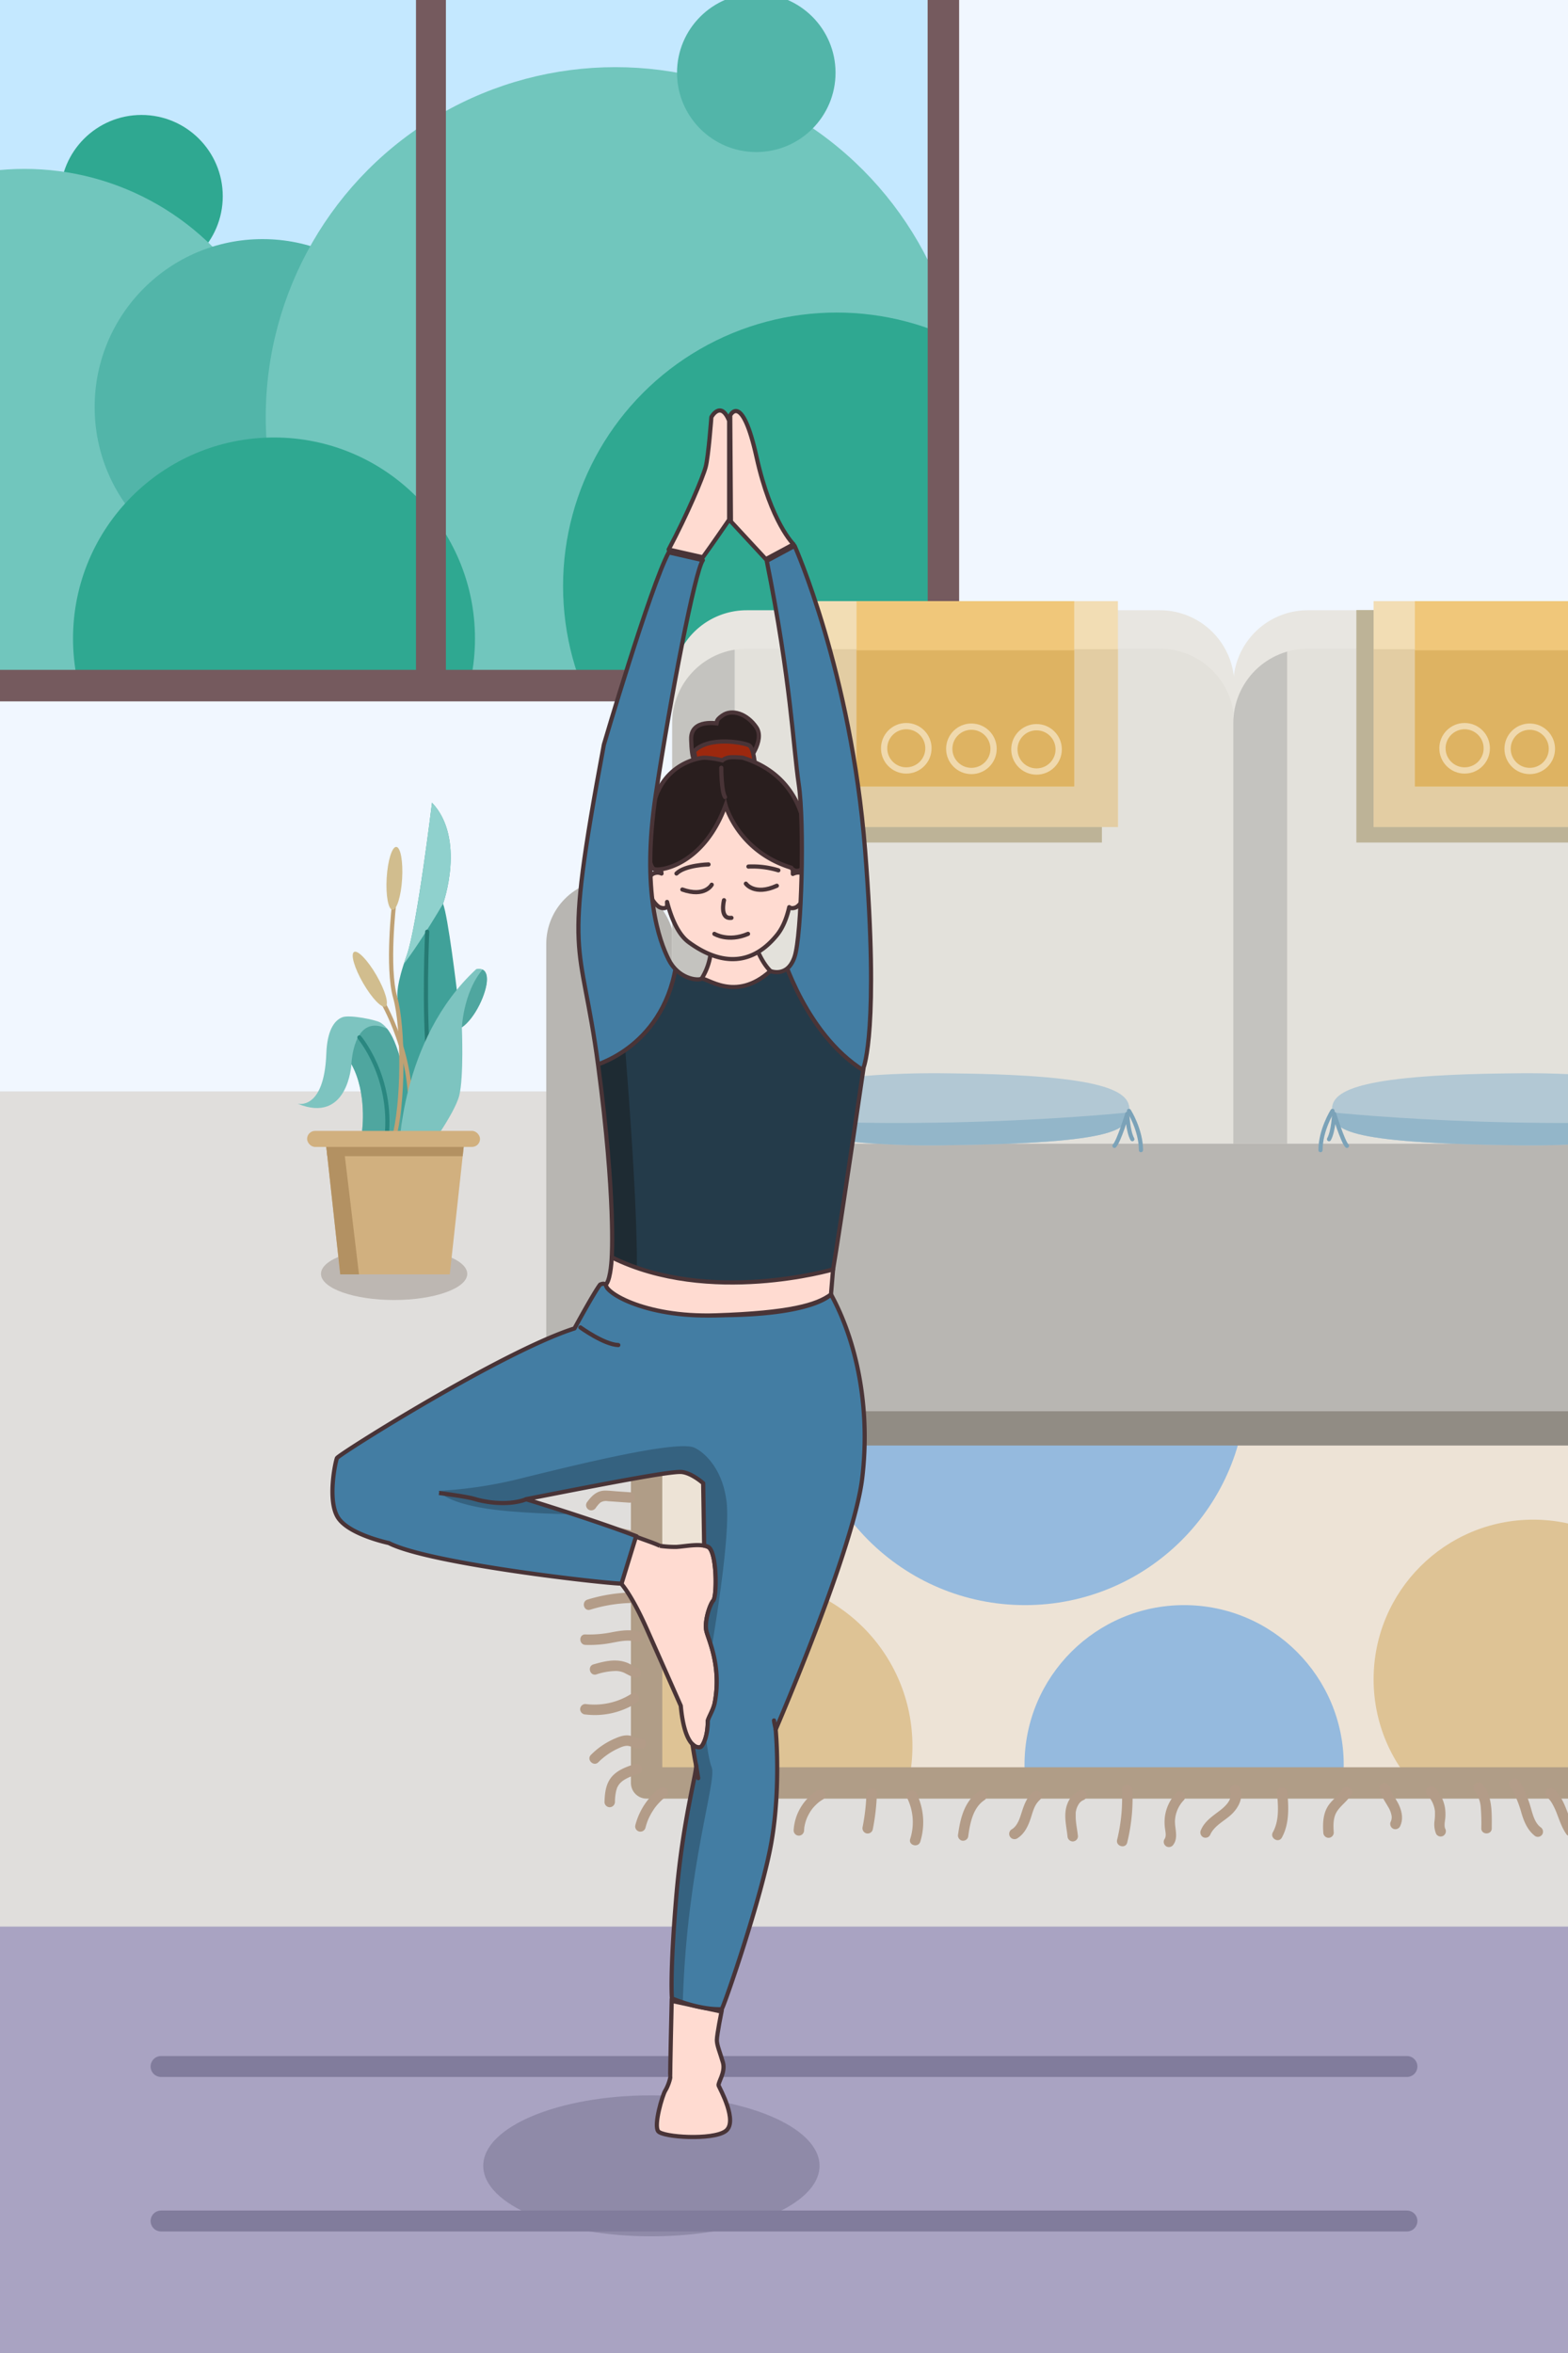 <svg xmlns="http://www.w3.org/2000/svg" xmlns:xlink="http://www.w3.org/1999/xlink" viewBox="0 0 750 1125"><rect x="0" y="0" width="750" height="1125" fill="#333333" stroke="none"/><defs><style>.cls-1,.cls-22,.cls-28,.cls-29,.cls-32,.cls-35,.cls-46,.cls-53,.cls-58,.cls-64,.cls-65{fill:none;}.cls-2{fill:#7dc4c0;}.cls-3{fill:#f0c77a;}.cls-4,.cls-49{fill:#ede3d6;}.cls-4,.cls-53{stroke:#b09d87;}.cls-22,.cls-28,.cls-29,.cls-32,.cls-4,.cls-53,.cls-58,.cls-6,.cls-64,.cls-66{stroke-linecap:round;stroke-linejoin:round;}.cls-14,.cls-35,.cls-4,.cls-53{stroke-width:15px;}.cls-5{fill:#b2c8d4;}.cls-6,.cls-61{fill:#437da3;}.cls-6,.cls-60,.cls-64,.cls-65,.cls-66,.cls-67,.cls-68,.cls-7{stroke:#493437;}.cls-28,.cls-29,.cls-32,.cls-58,.cls-6,.cls-60,.cls-64,.cls-65,.cls-66,.cls-67,.cls-68,.cls-7{stroke-width:2px;}.cls-7,.cls-70{fill:#243b4a;}.cls-14,.cls-35,.cls-46,.cls-60,.cls-65,.cls-67,.cls-68,.cls-7{stroke-miterlimit:10;}.cls-8{fill:#40a199;}.cls-9{fill:#d1b07f;}.cls-10{fill:#e3e1db;}.cls-11{fill:#f2ddb4;}.cls-12{fill:#f1f7ff;}.cls-13{fill:#e0dedc;}.cls-14{fill:#c4e8ff;}.cls-14,.cls-35{stroke:#755a5e;}.cls-15{clip-path:url(#clip-path);}.cls-16{fill:#2fa891;}.cls-17{fill:#71c6bd;}.cls-18{fill:#52b5a9;}.cls-19{fill:#755a5e;}.cls-20{fill:#a9a3c2;}.cls-21{fill:#8f8aa8;}.cls-22{stroke:#817c9c;stroke-width:10px;}.cls-23{fill:#bdb7b2;}.cls-24{clip-path:url(#clip-path-2);}.cls-25{fill:#4fa69f;}.cls-26{clip-path:url(#clip-path-3);}.cls-27{fill:#8fd1cd;}.cls-28{stroke:#267a73;}.cls-29{stroke:#bfa174;}.cls-30{fill:#d1bd8e;}.cls-31{clip-path:url(#clip-path-4);}.cls-32{stroke:#2a8780;}.cls-33{clip-path:url(#clip-path-5);}.cls-34{fill:#b39162;}.cls-36{fill:#b8b6b2;}.cls-37{fill:#e8e6e1;}.cls-38{clip-path:url(#clip-path-6);}.cls-39{fill:#c4c3bf;}.cls-40{clip-path:url(#clip-path-7);}.cls-41{fill:#bdb397;}.cls-42{clip-path:url(#clip-path-8);}.cls-43{fill:#e3cda3;}.cls-44{clip-path:url(#clip-path-9);}.cls-45{fill:#deb362;}.cls-46{stroke:#f0d9ad;stroke-width:3px;}.cls-47{clip-path:url(#clip-path-10);}.cls-48{clip-path:url(#clip-path-11);}.cls-50{clip-path:url(#clip-path-12);}.cls-51{fill:#dec395;}.cls-52{fill:#95bade;}.cls-54{fill:#b39c88;}.cls-55{fill:#918c84;}.cls-56{clip-path:url(#clip-path-13);}.cls-57{fill:#93b6c9;}.cls-58{stroke:#7ba2b8;}.cls-59{clip-path:url(#clip-path-14);}.cls-60,.cls-66{fill:#ffdbd1;}.cls-62{clip-path:url(#clip-path-15);}.cls-63{fill:#356280;}.cls-67{fill:#291e1e;}.cls-68{fill:#9c280e;}.cls-69{clip-path:url(#clip-path-16);}.cls-71{clip-path:url(#clip-path-17);}.cls-72{fill:#1e2b33;}</style><clipPath id="clip-path"><rect class="cls-1" x="-35.91" y="-25.6" width="487.15" height="353.36"/></clipPath><clipPath id="clip-path-2"><path class="cls-2" d="M142.3,527.68s12.76,3.58,13.79-24c.38-10.34,3.44-15.75,7.73-17.34,3.5-1.3,16,1.26,18.05,2.53,3.32,2,10,8.17,13.79,41.36s-12.26,17.62-12.26,17.62l-10.21-7.15s2.55-18.13-5.1-31.91C168.09,508.79,166.55,537.64,142.3,527.68Z"/></clipPath><clipPath id="clip-path-3"><path class="cls-8" d="M206.64,383.77s-7.15,59.23-12.09,73-4.59,18.55-4.42,20.93,1.7,39.66,1.7,39.66l.34,19.58,23.66-22.3,2.72-41s-4.25-35.75-6.64-41.53C211.91,432.11,223,401.13,206.64,383.77Z"/></clipPath><clipPath id="clip-path-4"><path class="cls-2" d="M190.81,551.68s.25-54.38,37-88.34c0,0,5.11-1.53,5.11,4.85s-5.62,18.64-12,23c0,0,1,23.74-1.28,32.68s-16.34,27.83-16.34,27.83Z"/></clipPath><clipPath id="clip-path-5"><polygon class="cls-9" points="215.13 609.3 162.75 609.3 155.75 545.3 222.13 545.3 215.13 609.3"/></clipPath><clipPath id="clip-path-6"><path class="cls-10" d="M357.15,310.15H554.77a35.62,35.62,0,0,1,35.62,35.62V546.83a0,0,0,0,1,0,0H321.53a0,0,0,0,1,0,0V345.77A35.62,35.62,0,0,1,357.15,310.15Z"/></clipPath><clipPath id="clip-path-7"><path class="cls-10" d="M625.53,310.15H823.15a35.62,35.62,0,0,1,35.62,35.62V546.83a0,0,0,0,1,0,0H589.91a0,0,0,0,1,0,0V345.77A35.62,35.62,0,0,1,625.53,310.15Z"/></clipPath><clipPath id="clip-path-8"><rect class="cls-11" x="389.96" y="287.43" width="144.77" height="108" transform="translate(924.68 682.85) rotate(-180)"/></clipPath><clipPath id="clip-path-9"><rect class="cls-3" x="409.7" y="287.43" width="104.11" height="88.6" transform="translate(923.51 663.45) rotate(-180)"/></clipPath><clipPath id="clip-path-10"><rect class="cls-11" x="657.02" y="287.43" width="144.77" height="108" transform="translate(1458.81 682.85) rotate(-180)"/></clipPath><clipPath id="clip-path-11"><rect class="cls-3" x="676.77" y="287.43" width="104.11" height="88.6" transform="translate(1457.64 663.45) rotate(-180)"/></clipPath><clipPath id="clip-path-12"><rect class="cls-4" x="309.28" y="663.26" width="461.11" height="189.19"/></clipPath><clipPath id="clip-path-13"><path class="cls-5" d="M817.87,530.36c0,9.52-40.47,17.82-90.38,17.24-87.32-1-90.38-7.72-90.38-17.24s14.8-16.72,90.38-17.23C777.41,512.79,817.87,520.84,817.87,530.36Z"/></clipPath><clipPath id="clip-path-14"><path class="cls-5" d="M359.45,530.36c0,9.52,40.47,17.82,90.38,17.24,87.32-1,90.38-7.72,90.38-17.24s-14.81-16.72-90.38-17.23C399.91,512.79,359.45,520.84,359.45,530.36Z"/></clipPath><clipPath id="clip-path-15"><path class="cls-6" d="M397.45,618.83s-8,10.13-55,10c-36.26-.42-51.86-13.39-52.69-14.51s-2.72-.13-2.72-.13c-2.8,3.58-12.25,20.94-12.25,20.94-34.47,11-112.85,60.26-113.62,62s-4.85,20.94.77,28.85,24,11.75,24,11.75c19.64,10.07,105.11,19.52,111.35,19.41l6.92-22.5.27.1c0-.14,0-.23,0-.23-20.94-8-52.91-17.72-52.91-17.72,41.62-8.17,69.71-13.53,74.56-13s10.21,5.36,10.21,5.36l.47,29.81a8.34,8.34,0,0,1,1.83.58c4.36,2,4.34,23.61,2.55,25.66s-4.34,10.21-3.32,14.55,7.32,16.89,4,34.34c-.63,3.31-2.72,6.45-3.32,8.59,0,7.92-2.41,11.86-3.23,12.47-.48.36-2.21.66-4.12-1.26.44,2.86,1.26,8,1.74,9.9.68,2.72-6.47,26.55-9.54,63.83s-2,47.83-2,47.83S334,961,345.19,960.62c.94-.85,19.24-53.53,23.83-80.09s2-53.62,2-53.62,37.28-86.29,41.37-120S409.79,641.3,397.45,618.83Z"/></clipPath><clipPath id="clip-path-16"><path class="cls-6" d="M380.09,261S407,321,413.79,406.4s-.68,103.83-.68,103.83-11.58,79-14.64,96.68c0,0-59.24,17.37-105.87-5.78,0,0,2-27.92-6.47-91.58S268.77,463.26,288.85,356c0,0,22.13-75.23,31-91.91l16.34,3.74c-3.74,5.11-15.32,64.68-22.47,111.66s1.7,70.47,6.13,79.32S333.11,469,335.49,468s16,11.58,33-3.74c0,0,8.17,3.4,11.58-6.81s4.76-63.66,2-82.38-3.75-49.37-15.32-106.9Z"/></clipPath><clipPath id="clip-path-17"><path class="cls-7" d="M373.62,454.74s11.91,42.22,42.55,58.9S438,586.49,438,586.49l2.38,62s-196.77-16-198.47-16,40.85-122.56,40.85-122.56,33.71-7.83,40.51-47.66S373.62,454.74,373.62,454.74Z"/></clipPath></defs><title>我想要的2021</title><g id="图层_25" data-name="图层 25"><rect class="cls-12" x="-15.49" y="-21.51" width="872.17" height="545.36"/><rect class="cls-13" x="-15.49" y="521.81" width="872.17" height="545.36"/><rect class="cls-14" x="-35.91" y="-25.6" width="487.15" height="353.36"/><g class="cls-15"><circle class="cls-16" cx="67.68" cy="93.83" r="38.87"/><circle class="cls-17" cx="11.7" cy="208.15" r="127.4"/><circle class="cls-18" cx="125.57" cy="194.62" r="80.3"/><circle class="cls-17" cx="294.34" cy="199.34" r="167.23"/><circle class="cls-16" cx="400.17" cy="280.28" r="130.85"/><circle class="cls-18" cx="361.74" cy="34.79" r="37.91"/><circle class="cls-16" cx="131.06" cy="305.3" r="96.13"/></g><rect class="cls-19" x="198.98" y="-8.23" width="14.3" height="340.09"/><rect class="cls-20" x="-41.02" y="921.13" width="848.68" height="218.55"/><ellipse class="cls-21" cx="311.57" cy="1035.51" rx="80.43" ry="33.7"/><line class="cls-22" x1="77.04" y1="988.02" x2="672.96" y2="988.02"/><line class="cls-22" x1="77.04" y1="1061.89" x2="672.96" y2="1061.89"/><ellipse class="cls-23" cx="188.51" cy="609.04" rx="34.98" ry="12.51"/><path class="cls-2" d="M142.3,527.68s12.76,3.58,13.79-24c.38-10.34,3.44-15.75,7.73-17.34,3.5-1.3,16,1.26,18.05,2.53,3.32,2,10,8.17,13.79,41.36s-12.26,17.62-12.26,17.62l-10.21-7.15s2.55-18.13-5.1-31.91C168.09,508.79,166.55,537.64,142.3,527.68Z"/><g class="cls-24"><path class="cls-25" d="M168.09,508.79s.76-23.62,16.08-17.36,16.21,8,16.21,8l9.71,51.7L179.19,565,158.13,545,169,522.19l-.89-13.4h0"/></g><path class="cls-8" d="M206.64,383.77s-7.15,59.23-12.09,73-4.59,18.55-4.42,20.93,1.7,39.66,1.7,39.66l.34,19.58,23.66-22.3,2.72-41s-4.25-35.75-6.64-41.53C211.91,432.11,223,401.13,206.64,383.77Z"/><g class="cls-26"><path class="cls-27" d="M211.91,432.11s-17.36,29.78-24.68,35.23,7.32-97.87,7.32-97.87l35.92,27.23-18.56,35.41"/></g><path class="cls-28" d="M204.34,445.47s-1.79,37,.77,63.06"/><path class="cls-29" d="M182.32,477.89s17.2,27.83,13.38,60"/><ellipse class="cls-30" cx="176.89" cy="468.19" rx="3.7" ry="15.06" transform="translate(-210.4 151.17) rotate(-30)"/><path class="cls-2" d="M190.81,551.68s.25-54.38,37-88.34c0,0,5.11-1.53,5.11,4.85s-5.62,18.64-12,23c0,0,1,23.74-1.28,32.68s-16.34,27.83-16.34,27.83Z"/><g class="cls-31"><path class="cls-25" d="M220.94,491.17s.76-19.66,12.51-30.38,12,27.57,12,27.57l-14,8.17-10.46-5.36"/></g><path class="cls-29" d="M188.51,431.94s-3.57,30.63.51,44.93,4.09,51.32-.76,67.66"/><ellipse class="cls-30" cx="188.64" cy="419.94" rx="15.06" ry="3.7" transform="translate(-241.88 582.98) rotate(-86.55)"/><path class="cls-32" d="M171.91,496s16.09,18.89,13,47.75"/><polygon class="cls-9" points="215.13 609.3 162.75 609.3 155.75 545.3 222.13 545.3 215.13 609.3"/><g class="cls-33"><rect class="cls-34" x="150.64" y="535.43" width="87.15" height="17.36"/><polygon class="cls-34" points="162.21 529.98 174.81 635.17 138.04 609.98 117.96 544.96 162.21 529.98"/></g><rect class="cls-9" x="146.89" y="540.7" width="82.72" height="7.66" rx="3.83"/><rect class="cls-35" x="-35.91" y="-25.6" width="487.15" height="353.36"/></g><g id="图层_27" data-name="图层 27"><rect class="cls-36" x="261.28" y="420.7" width="61.28" height="255.32" rx="30.64"/><path class="cls-37" d="M357.15,291.77H554.77a35.62,35.62,0,0,1,35.62,35.62v195.7a0,0,0,0,1,0,0H321.53a0,0,0,0,1,0,0V327.38A35.62,35.62,0,0,1,357.15,291.77Z"/><path class="cls-10" d="M357.15,310.15H554.77a35.62,35.62,0,0,1,35.62,35.62V546.83a0,0,0,0,1,0,0H321.53a0,0,0,0,1,0,0V345.77A35.62,35.62,0,0,1,357.15,310.15Z"/><g class="cls-38"><rect class="cls-39" x="294.72" y="286.64" width="56.68" height="300.16"/></g><path class="cls-37" d="M625.53,291.77H823.15a35.62,35.62,0,0,1,35.62,35.62v195.7a0,0,0,0,1,0,0H589.91a0,0,0,0,1,0,0V327.38A35.62,35.62,0,0,1,625.53,291.77Z"/><path class="cls-10" d="M625.53,310.15H823.15a35.62,35.62,0,0,1,35.62,35.62V546.83a0,0,0,0,1,0,0H589.91a0,0,0,0,1,0,0V345.77A35.62,35.62,0,0,1,625.53,310.15Z"/><g class="cls-40"><rect class="cls-39" x="565.87" y="299.96" width="49.79" height="271.16"/></g><rect class="cls-41" x="381.7" y="291.68" width="145.36" height="111.15"/><rect class="cls-41" x="648.77" y="291.68" width="145.36" height="111.15"/><rect class="cls-11" x="389.96" y="287.43" width="144.77" height="108" transform="translate(924.68 682.85) rotate(-180)"/><g class="cls-42"><rect class="cls-43" x="382.81" y="310.4" width="161.36" height="96"/></g><rect class="cls-3" x="409.7" y="287.43" width="104.11" height="88.6" transform="translate(923.51 663.45) rotate(-180)"/><g class="cls-44"><rect class="cls-45" x="385.36" y="310.91" width="130.21" height="77.62"/></g><circle class="cls-46" cx="495.79" cy="358.28" r="10.6"/><circle class="cls-46" cx="464.64" cy="358.02" r="10.6"/><circle class="cls-46" cx="433.49" cy="357.77" r="10.6"/><rect class="cls-11" x="657.02" y="287.43" width="144.77" height="108" transform="translate(1458.81 682.85) rotate(-180)"/><g class="cls-47"><rect class="cls-43" x="649.87" y="310.4" width="161.36" height="96"/></g><rect class="cls-3" x="676.77" y="287.43" width="104.11" height="88.6" transform="translate(1457.64 663.45) rotate(-180)"/><g class="cls-48"><rect class="cls-45" x="652.43" y="310.91" width="160.85" height="77.62"/></g><circle class="cls-46" cx="731.7" cy="358.02" r="10.6"/><circle class="cls-46" cx="700.55" cy="357.77" r="10.6"/><rect class="cls-49" x="309.28" y="663.26" width="461.11" height="189.19"/><g class="cls-50"><circle class="cls-51" cx="356.26" cy="834.83" r="80.17"/><circle class="cls-52" cx="490.3" cy="661.47" r="105.96"/><circle class="cls-51" cx="733.36" cy="802.91" r="76.34"/><circle class="cls-52" cx="566.38" cy="843.77" r="76.34"/></g><rect class="cls-53" x="309.28" y="663.26" width="461.11" height="189.19"/><path class="cls-54" d="M659.9,855.72c.78,3.06,2.61,5.6,4.15,8.3a11.79,11.79,0,0,1,1.47,3.62,5.06,5.06,0,0,1-.23,3.17,2.56,2.56,0,0,0,.89,3.42,2.52,2.52,0,0,0,3.42-.9c1.76-3.45,1-7.21-.57-10.58-.69-1.43-1.57-2.76-2.39-4.12a15.31,15.31,0,0,1-1.92-4.24,2.5,2.5,0,0,0-4.82,1.33Z"/><path class="cls-54" d="M642.05,855.5c-1.83,3.14-5.27,5.22-7.14,8.49-2.11,3.69-2.24,8.07-1.95,12.2a2.55,2.55,0,0,0,2.5,2.5,2.53,2.53,0,0,0,2.5-2.5c-.24-3.48-.37-7.19,1.59-10.2,1.85-2.85,5-4.9,6.82-8,1.62-2.79-2.7-5.31-4.32-2.53Z"/><path class="cls-54" d="M610.82,857.1c.53,6.28,1.19,13.2-2,18.95-1.54,2.82,2.78,5.35,4.32,2.52,3.61-6.6,3.25-14.21,2.64-21.47a2.57,2.57,0,0,0-2.5-2.5,2.51,2.51,0,0,0-2.5,2.5Z"/><path class="cls-54" d="M588.48,856.46c1.2,3.71-2.1,6.95-4.91,9.12-3.45,2.65-7.34,5.14-9.11,9.31a2.59,2.59,0,0,0,.9,3.42,2.51,2.51,0,0,0,3.42-.9c1.79-4.22,6.13-6.38,9.47-9.22,3.71-3.15,6.66-8.07,5-13.06-1-3-5.82-1.74-4.82,1.33Z"/><path class="cls-54" d="M562.64,857.22a20.43,20.43,0,0,0-5.43,11.19,22.17,22.17,0,0,0,.1,6.3c.23,1.62.6,3.31-.34,4.65a2.52,2.52,0,0,0,.9,3.42,2.55,2.55,0,0,0,3.42-.9c2.45-3.47.52-7.74.73-11.59a15.25,15.25,0,0,1,4.16-9.54c2.21-2.33-1.32-5.87-3.54-3.53Z"/><path class="cls-54" d="M536.64,855.76a84.11,84.11,0,0,1-2.3,23.87c-.76,3.12,4.06,4.46,4.82,1.33a88.7,88.7,0,0,0,2.48-25.2c-.15-3.2-5.15-3.22-5,0Z"/><path class="cls-54" d="M516.05,856.22c-3.4,1.5-5.53,5.09-6.2,8.63-.84,4.4.29,8.71.75,13.07a2.57,2.57,0,0,0,2.5,2.5,2.51,2.51,0,0,0,2.5-2.5c-.21-2-.56-3.94-.82-5.92a29.29,29.29,0,0,1-.25-3c0-.49,0-1,0-1.48,0-.22,0-.44,0-.65s0-.37,0-.17a9.44,9.44,0,0,1,1.3-3.88,5.21,5.21,0,0,1,1.15-1.4,2.61,2.61,0,0,1,.57-.42,8.89,8.89,0,0,1,1-.5,2.51,2.51,0,0,0,.9-3.42,2.57,2.57,0,0,0-3.42-.9Z"/><path class="cls-54" d="M494,856.88c-3,2.55-4.29,6.41-5.44,10-.26.82-.53,1.65-.83,2.46a14.21,14.21,0,0,1-.9,2c-.18.35-.38.7-.6,1a5.5,5.5,0,0,1-.55.77c-.29.33-.59.63-.91.93a4.54,4.54,0,0,1-.77.54A2.5,2.5,0,1,0,486.5,879c3.44-2.11,5.2-5.75,6.44-9.45.58-1.74,1.06-3.53,1.79-5.21a10.58,10.58,0,0,1,2.79-3.92,2.54,2.54,0,0,0,0-3.54,2.56,2.56,0,0,0-3.54,0Z"/><path class="cls-54" d="M468.36,856.32c-6.92,4.63-9,12.79-10.07,20.57A2.58,2.58,0,0,0,460,880a2.51,2.51,0,0,0,3.07-1.74c.9-6.39,2.19-13.85,7.77-17.58a2.58,2.58,0,0,0,.9-3.43,2.52,2.52,0,0,0-3.42-.89Z"/><path class="cls-54" d="M434,859.82a26.29,26.29,0,0,1,1.37,19.38c-1,3.08,3.86,4.4,4.82,1.33a31.43,31.43,0,0,0-1.87-23.24,2.5,2.5,0,1,0-4.32,2.53Z"/><path class="cls-54" d="M414.43,857.47a96.2,96.2,0,0,1-1.82,16,2.55,2.55,0,0,0,1.75,3.07,2.52,2.52,0,0,0,3.07-1.74,104,104,0,0,0,2-17.32,2.52,2.52,0,0,0-2.5-2.5,2.55,2.55,0,0,0-2.5,2.5Z"/><path class="cls-54" d="M391.09,856a24,24,0,0,0-11.48,19.15,2.52,2.52,0,0,0,2.5,2.5,2.55,2.55,0,0,0,2.5-2.5c0-.43.05-.85.1-1.27,0-.15.06-.37,0-.09,0-.21.07-.42.11-.63a20.67,20.67,0,0,1,.58-2.35,17.64,17.64,0,0,1,.75-2c.34-.73.72-1.45,1.13-2.14a16.41,16.41,0,0,1,2.73-3.51,19.64,19.64,0,0,1,1.8-1.62c-.25.2.11-.09.2-.15l.52-.37c.35-.24.71-.47,1.08-.68a2.5,2.5,0,1,0-2.53-4.32Z"/><path class="cls-54" d="M365,854.08a33.71,33.71,0,0,1-1.75,12.36c-1.28,3.87-2.76,7.66-2.76,11.79,0,3.22,5,3.23,5,0,0-3.93,1.68-7.58,2.84-11.27A37,37,0,0,0,370,854.08c-.15-3.21-5.15-3.23-5,0Z"/><path class="cls-54" d="M335.31,856.26a21.84,21.84,0,0,0-7,15.17,2.51,2.51,0,0,0,2.5,2.5,2.55,2.55,0,0,0,2.5-2.5c0-.29,0-.57,0-.86s0-.35.05-.53c0-.38-.07.41,0,0,.1-.6.21-1.19.36-1.79s.32-1.16.52-1.74l.3-.8c.14-.35-.16.35,0,0,.08-.16.15-.33.23-.49a18.19,18.19,0,0,1,1.8-3c.06-.09.36-.48.06-.1l.26-.33c.19-.22.37-.44.56-.65.43-.47.89-.93,1.37-1.36a2.51,2.51,0,0,0,0-3.53,2.55,2.55,0,0,0-3.54,0Z"/><path class="cls-54" d="M315.74,854.84a32.58,32.58,0,0,0-11.81,17.66,2.5,2.5,0,1,0,4.82,1.32c.19-.74.41-1.48.66-2.21.13-.4.28-.8.44-1.2.06-.16.12-.32.19-.47-.13.3,0-.13.1-.23a28.91,28.91,0,0,1,2.27-4.16,21.45,21.45,0,0,1,2.59-3.33c.55-.6,1.12-1.18,1.71-1.73.29-.26.57-.51.87-.76l.39-.33s.6-.48.3-.25a2.58,2.58,0,0,0,.89-3.42,2.51,2.51,0,0,0-3.42-.89Z"/><path class="cls-54" d="M682.69,858.22a13.19,13.19,0,0,1,3.66,7.73,28.6,28.6,0,0,1-.24,5.06,11.81,11.81,0,0,0,.83,5.82,2.52,2.52,0,0,0,3.42.89,2.56,2.56,0,0,0,.9-3.42c-.57-1.34-.16-3.21,0-4.65a20.14,20.14,0,0,0-.15-5.59,17.94,17.94,0,0,0-4.88-9.38c-2.25-2.31-5.78,1.23-3.53,3.54Z"/><path class="cls-54" d="M705.46,856.52a14.16,14.16,0,0,1,2.8,7.49,95.42,95.42,0,0,1,.27,10.15c0,3.21,5,3.22,5,0,0-7.24.5-15.32-4.54-21.17a2.5,2.5,0,0,0-3.53,0,2.53,2.53,0,0,0,0,3.53Z"/><path class="cls-54" d="M722.35,854a52.32,52.32,0,0,1,5.4,12.89c1.28,4.26,2.94,8.22,6.56,11a2.51,2.51,0,0,0,3.42-.89,2.56,2.56,0,0,0-.9-3.42c-2.78-2.14-3.71-6.14-4.64-9.32a51.18,51.18,0,0,0-5.53-12.77c-1.69-2.73-6-.22-4.31,2.52Z"/><path class="cls-54" d="M739.89,859.16a12.12,12.12,0,0,1,2.78,3.58,30.68,30.68,0,0,1,2,4.34c1.27,3.31,2.42,6.72,4.41,9.68a2.57,2.57,0,0,0,3.42.9,2.52,2.52,0,0,0,.9-3.42c-2-3-2.87-5.86-4.2-9.24s-2.95-6.83-5.72-9.38a2.5,2.5,0,0,0-3.54,3.54Z"/><path class="cls-54" d="M287.88,696.85a36.07,36.07,0,0,1,4.16-.13l1,.08c-.25,0-.18,0,0,0l.46.08a8.64,8.64,0,0,1,1,.26l.43.14c.37.09-.46-.24.14.06a6.35,6.35,0,0,1,.81.44c.05,0,.55.38.31.2s.15.13.18.16c.49.42.93.89,1.37,1.35a13.86,13.86,0,0,0,3.39,2.86,2.5,2.5,0,0,0,2.52-4.32l-.48-.28-.2-.13c.25.18-.22-.18-.26-.22a3.26,3.26,0,0,1-.33-.31c-.52-.49-1-1-1.5-1.55a11.65,11.65,0,0,0-3.7-2.71c-3-1.27-6.2-1.23-9.38-1a2.55,2.55,0,0,0-2.5,2.5,2.53,2.53,0,0,0,2.5,2.5Z"/><path class="cls-54" d="M301.1,713.46l-5.84-.41c-1.93-.13-3.88-.37-5.81-.37-4.07,0-6.57,2.63-8.78,5.7a2.52,2.52,0,0,0,.89,3.42,2.55,2.55,0,0,0,3.42-.89,16.83,16.83,0,0,1,1.08-1.39,9.07,9.07,0,0,1,.67-.72c.13-.13.27-.25.41-.37s.28-.24.14-.11a5.16,5.16,0,0,1,3.55-.58c3.43.23,6.85.48,10.27.72a2.5,2.5,0,0,0,0-5Z"/><path class="cls-54" d="M277.29,745.36a19.84,19.84,0,0,1,7,0,15.78,15.78,0,0,1,5.49,3.21c3.65,2.79,7.62,5.14,12.34,5.3,3.22.1,3.21-4.9,0-5-4.39-.15-7.77-3.16-11.14-5.62a15.12,15.12,0,0,0-6.24-2.89,25.83,25.83,0,0,0-7.45,0,2.57,2.57,0,0,0-2.5,2.5,2.52,2.52,0,0,0,2.5,2.5Z"/><path class="cls-54" d="M302.81,761.38A77,77,0,0,0,281,764.79c-3.06,1-1.76,5.78,1.33,4.82a71.74,71.74,0,0,1,20.46-3.23c3.21,0,3.22-5,0-5Z"/><path class="cls-54" d="M284.1,732.88l16.7,3.68a2.5,2.5,0,0,0,1.33-4.83l-16.7-3.67a2.5,2.5,0,0,0-1.33,4.82Z"/><path class="cls-54" d="M305.53,780.12c-4.24-1.22-8.57-.53-12.81.26A54.87,54.87,0,0,1,280,781.45c-3.22-.14-3.21,4.86,0,5a55.58,55.58,0,0,0,12.68-1c3.8-.7,7.71-1.61,11.52-.52,3.1.89,4.42-3.93,1.33-4.82Z"/><path class="cls-54" d="M285.22,800.57a30.86,30.86,0,0,1,9.51-1.65,10.17,10.17,0,0,1,3.94.91,51.92,51.92,0,0,0,4.81,2.32,2.51,2.51,0,0,0,3.07-1.74,2.56,2.56,0,0,0-1.74-3.08c-1.69-.59-3.17-1.68-4.83-2.35a15.5,15.5,0,0,0-5.25-1.06c-3.68-.14-7.34.84-10.84,1.83-3.09.88-1.78,5.7,1.33,4.82Z"/><path class="cls-54" d="M302.07,809.79A32.89,32.89,0,0,1,280,814.71a2.51,2.51,0,0,0-2.5,2.5,2.56,2.56,0,0,0,2.5,2.5,37.16,37.16,0,0,0,24.58-5.61c2.7-1.73.19-6.06-2.52-4.31Z"/><path class="cls-54" d="M286.19,842.55a32.61,32.61,0,0,1,9.45-6.57c1.47-.67,3.18-1.45,4.83-1.25a17.82,17.82,0,0,1,2.87.84,12.17,12.17,0,0,0,3.21.57c3.22.1,3.22-4.9,0-5-2.1-.07-4-1.27-6.15-1.42-2.43-.16-4.77.83-6.94,1.79a36.28,36.28,0,0,0-10.8,7.51c-2.28,2.27,1.25,5.81,3.53,3.53Z"/><path class="cls-54" d="M303.77,843.39c-3.79,1.22-7.79,2.61-10.63,5.53-3.33,3.43-3.85,8.09-4,12.64a2.52,2.52,0,0,0,2.5,2.5,2.56,2.56,0,0,0,2.5-2.5,24.54,24.54,0,0,1,.58-5.31c.12-.47.26-.92.42-1.38l.1-.24c-.06.15-.06.15,0,0s.19-.39.3-.58a7.06,7.06,0,0,1,.4-.65s.38-.54.21-.32.21-.23.24-.28.31-.33.48-.49a10.24,10.24,0,0,1,.85-.76c-.38.3.2-.15.23-.17l.48-.32a19.77,19.77,0,0,1,2.17-1.18l.65-.29.17-.07,1.23-.47c.82-.29,1.65-.56,2.48-.83a2.5,2.5,0,1,0-1.33-4.82Z"/><rect class="cls-55" x="293.96" y="563.21" width="471.06" height="127.91"/><rect class="cls-36" x="293.96" y="546.83" width="471.06" height="127.91"/><path class="cls-5" d="M817.87,530.36c0,9.52-40.47,17.82-90.38,17.24-87.32-1-90.38-7.72-90.38-17.24s14.8-16.72,90.38-17.23C777.41,512.79,817.87,520.84,817.87,530.36Z"/><g class="cls-56"><path class="cls-57" d="M634,531.51s90.9,10.21,194.05,2.55-103.66,49-103.66,49L601.87,553.47l18.39-29.62Z"/></g><path class="cls-58" d="M644.26,547.85c-2-2-6.13-15.32-6.13-15.32s-.26,8.17-2.43,12.13"/><path class="cls-58" d="M637.36,531.13s-5.74,9.06-5.74,18.76"/><path class="cls-5" d="M359.45,530.36c0,9.52,40.47,17.82,90.38,17.24,87.32-1,90.38-7.72,90.38-17.24s-14.81-16.72-90.38-17.23C399.91,512.79,359.45,520.84,359.45,530.36Z"/><g class="cls-59"><path class="cls-57" d="M543.28,531.51s-90.9,10.21-194,2.55,103.66,49,103.66,49l122.56-29.62-18.39-29.62Z"/></g><path class="cls-58" d="M533.06,547.85c2.05-2,6.13-15.32,6.13-15.32s.26,8.17,2.43,12.13"/><path class="cls-58" d="M540,531.13s5.74,9.06,5.74,18.76"/></g><g id="图层_28" data-name="图层 28"><path class="cls-60" d="M321.28,956.66s-.85,35.74-.68,36.25-1,4.43-2.39,6.64-5.61,16.51-3.4,19.41,25.87,4.42,32.17,0-2.72-20.43-3.24-21.79,3.41-6.3,2.05-11.06-2.9-8.17-2.9-10.73,2.22-13.61,2.22-13.61Z"/><path class="cls-60" d="M304.23,734.72c4.44,1.7,8.39,2.93,11.43,4.37a50.63,50.63,0,0,0,7.91.51c4.34-.26,11.24-1.79,15.07,0,4.36,2,4.34,23.61,2.55,25.66s-4.34,10.21-3.32,14.55,7.32,16.89,4,34.34c-.63,3.31-2.72,6.45-3.32,8.59,0,7.92-2.41,11.86-3.23,12.47-1,.77-7.79,1.28-9.7-19.66,0,0-9.19-20.81-16.34-36.89s-12-21.32-12-21.32"/><path class="cls-61" d="M397.45,618.83s-8,10.13-55,10c-36.26-.42-51.86-13.39-52.69-14.51s-2.72-.13-2.72-.13c-2.8,3.58-12.25,20.94-12.25,20.94-34.47,11-112.85,60.26-113.62,62s-4.85,20.94.77,28.85,24,11.75,24,11.75c19.64,10.07,105.11,19.52,111.35,19.41l6.92-22.5.27.1c0-.14,0-.23,0-.23-20.94-8-52.91-17.72-52.91-17.72,41.62-8.17,69.71-13.53,74.56-13s10.21,5.36,10.21,5.36l.47,29.81a8.34,8.34,0,0,1,1.83.58c4.36,2,4.34,23.61,2.55,25.66s-4.34,10.21-3.32,14.55,7.32,16.89,4,34.34c-.63,3.31-2.72,6.45-3.32,8.59,0,7.92-2.41,11.86-3.23,12.47-.48.36-2.21.66-4.12-1.26.44,2.86,1.26,8,1.74,9.9.68,2.72-6.47,26.55-9.54,63.83s-2,47.83-2,47.83S334,961,345.19,960.62c.94-.85,19.24-53.53,23.83-80.09s2-53.62,2-53.62,37.28-86.29,41.37-120S409.79,641.3,397.45,618.83Z"/><g class="cls-62"><path class="cls-63" d="M339.4,793.47s10.22-56.68,8.17-75.07-13.17-25.74-16.34-26.55c-10.72-2.72-57.7,9-84.76,15.66a205.58,205.58,0,0,1-36.77,5.28s4.09,7.15,33.19,9.7a409.13,409.13,0,0,0,54.13,1l34.72,5.62Z"/><path class="cls-63" d="M336.34,816.45s1.53,22.46,4.09,28.59-11.75,47.49-13.79,110.81-57.19-56.17-57.19-56.17l29.1-56.17Z"/></g><path class="cls-64" d="M397.45,618.83s-8,10.13-55,10c-36.26-.42-51.86-13.39-52.69-14.51s-2.72-.13-2.72-.13c-2.8,3.58-12.25,20.94-12.25,20.94-34.47,11-112.85,60.26-113.62,62s-4.85,20.94.77,28.85,24,11.75,24,11.75c19.64,10.07,105.11,19.52,111.35,19.41l6.92-22.5.27.1c0-.14,0-.23,0-.23-20.94-8-52.91-17.72-52.91-17.72,41.62-8.17,69.71-13.53,74.56-13s10.21,5.36,10.21,5.36l.47,29.81a8.34,8.34,0,0,1,1.83.58c4.36,2,4.34,23.61,2.55,25.66s-4.34,10.21-3.32,14.55,7.32,16.89,4,34.34c-.63,3.31-2.72,6.45-3.32,8.59,0,7.92-2.41,11.86-3.23,12.47-.48.36-2.21.66-4.12-1.26.44,2.86,1.26,8,1.74,9.9.68,2.72-6.47,26.55-9.54,63.83s-2,47.83-2,47.83S334,961,345.19,960.62c.94-.85,19.24-53.53,23.83-80.09s2-53.62,2-53.62,37.28-86.29,41.37-120S409.79,641.3,397.45,618.83Z"/><path class="cls-6" d="M395.1,614.55l-.39-.69Z"/><path class="cls-6" d="M396.4,616.92l-.18-.32Z"/><path class="cls-6" d="M396.22,616.6c-.3-.56-.59-1.08-.86-1.57Z"/><path class="cls-6" d="M395.3,614.91l-.2-.36C395.16,614.67,395.23,614.79,395.3,614.91Z"/><path class="cls-6" d="M395.36,615l-.06-.12Z"/><path class="cls-6" d="M396.64,617.35c-.08-.14-.17-.29-.24-.43Z"/><path class="cls-6" d="M397.41,618.77l-.33-.62Z"/><path class="cls-6" d="M397.45,618.83l0-.06Z"/><path class="cls-6" d="M397.08,618.15l-.05-.08Z"/><path class="cls-6" d="M397,618.07c-.11-.2-.25-.45-.39-.72Z"/><path class="cls-6" d="M392.74,610.25l-.15-.26Z"/><path class="cls-6" d="M392.59,610l-.2-.36Z"/><path class="cls-6" d="M394.71,613.86l-.3-.55Z"/><path class="cls-6" d="M392,609Z"/><path class="cls-6" d="M392.23,609.33c-.09-.16-.15-.28-.2-.35Z"/><path class="cls-6" d="M392.39,609.63l-.16-.3Z"/><path class="cls-6" d="M394.41,613.31l-.21-.4Z"/><path class="cls-6" d="M394.2,612.91c-.39-.69-.71-1.28-1-1.79C393.52,611.67,393.85,612.28,394.2,612.91Z"/><path class="cls-6" d="M393.06,610.85l-.32-.6Z"/><path class="cls-6" d="M393.21,611.12l-.15-.27C393.11,610.93,393.16,611,393.21,611.12Z"/><path class="cls-65" d="M210,713.81s13.78,1.79,16.85,2.81,15.06,3.83,24.76.25"/><path class="cls-6" d="M277.62,634.66s11.23,8.17,18.12,8.43"/><path class="cls-6" d="M371.06,826.91s-.85-3.82-.85-4.34"/><line class="cls-6" x1="332.94" y1="843.85" x2="333.96" y2="850.15"/></g><g id="图层_26" data-name="图层 26"><path class="cls-66" d="M361.53,452.36s2.38,7.32,7,11.92-25,17.36-25,17.36l-8-13.62a29.53,29.53,0,0,0,4.6-15.49C339.91,444,361.53,452.36,361.53,452.36Z"/><path class="cls-66" d="M385.81,419.53c-1.92-3.13-4.78-2.53-6.59-1.7A171.56,171.56,0,0,0,376.34,385s-8.17-16.34-21.11-18-26.21.35-33,10.9-6.47,33.7-6.47,33.7.17,2.4.66,6.05a4.55,4.55,0,0,0-5.93,2c-3,4.89,2.53,13.14,5.18,14.19s3.45-.47,3.45-.47l-.05-2.14c2,7.67,5.27,15.5,10.31,19.21,11.58,8.51,27.92,14.21,42.21-3.32,2.85-3.49,4.72-8.17,5.91-13.4.42.37,1.37.82,3.15.12C383.28,432.67,388.8,424.42,385.81,419.53Z"/><path class="cls-64" d="M358,414.32a42.22,42.22,0,0,1,14.3,1.79"/><path class="cls-64" d="M338.89,413.3s-11.23.25-15.32,4.34"/><path class="cls-64" d="M356.77,422.49s4.08,5.87,14.8,1"/><path class="cls-64" d="M340.43,423s-3.32,6.13-14.05,2.3"/><path class="cls-64" d="M346.3,430.4s-2.3,9.2,3.57,8.43"/><path class="cls-64" d="M341.7,446.49s6.64,4.08,16.09,0"/><path class="cls-67" d="M343.73,346s-13.43-2.72-13.13,7.49,1.53,12.59,6.87,15.49,17.41,2.72,17.41,2.72l2.29-7s9-10.55,4.58-17-11.6-8.85-16.19-5.62S343.73,346,343.73,346Z"/><path class="cls-68" d="M332,359.17s1.28,8.43,2.3,9.45,26.81-2.56,26.81-2.56-.51-8.42-2.81-9.7S339.15,351.77,332,359.17Z"/><path class="cls-67" d="M347.06,385s5.88,22,31.41,29.87a3.27,3.27,0,0,0,5.1.51c3.07-2.55,7.92-41.87-28.34-53.11,0,0-5.36-.51-7.14,0a6.21,6.21,0,0,0-2.56,1.28,44.52,44.52,0,0,0-8.42-1.28c-3.32,0-19.92,3.07-24.51,22.22s-2.05,29.36,0,30.89S336.34,414.32,347.06,385Z"/><path class="cls-66" d="M345,367.09s0,11.23,1.79,14"/><path class="cls-66" d="M292.6,601.13s-.34,9.7-2.56,12.76,17.19,16.17,52.43,15,48.17-4.93,55-10l1-11.92Z"/><path class="cls-66" d="M319.83,262.74c8.85-16.68,16.34-34.38,17.7-39.48s2.73-23.83,2.73-23.83,4.42-8.17,8.51,1.7v47.32s-8.86,12.93-12.6,18Z"/><path class="cls-61" d="M380.09,261S407,321,413.79,406.4s-.68,103.83-.68,103.83-11.58,79-14.64,96.68c0,0-59.24,17.37-105.87-5.78,0,0,2-27.92-6.47-91.58S268.77,463.26,288.85,356c0,0,22.13-75.23,31-91.91l16.34,3.74c-3.74,5.11-15.32,64.68-22.47,111.66s1.7,70.47,6.13,79.32S333.11,469,335.49,468s16,11.58,33-3.74c0,0,8.17,3.4,11.58-6.81s4.76-63.66,2-82.38-3.75-49.37-15.32-106.9Z"/><g class="cls-69"><path class="cls-70" d="M373.62,454.74s11.91,42.22,42.55,58.9S438,586.49,438,586.49l2.38,62s-196.77-16-198.47-16,40.85-122.56,40.85-122.56,33.71-7.83,40.51-47.66S373.62,454.74,373.62,454.74Z"/><g class="cls-71"><path class="cls-72" d="M297.64,484.53s10.72,123.58,5.62,136.85-70.47-28.08-70.47-28.08l15.32-101.11Z"/></g><path class="cls-65" d="M373.62,454.74s11.91,42.22,42.55,58.9S438,586.49,438,586.49l2.38,62s-196.77-16-198.47-16,40.85-122.56,40.85-122.56,33.71-7.83,40.51-47.66S373.62,454.74,373.62,454.74Z"/></g><path class="cls-64" d="M380.09,261S407,321,413.79,406.4s-.68,103.83-.68,103.83-11.58,79-14.64,96.68c0,0-59.24,17.37-105.87-5.78,0,0,2-27.92-6.47-91.58S268.77,463.26,288.85,356c0,0,22.13-75.23,31-91.91l16.34,3.74c-3.74,5.11-15.32,64.68-22.47,111.66s1.7,70.47,6.13,79.32S333.11,469,335.49,468s16,11.58,33-3.74c0,0,8.17,3.4,11.58-6.81s4.76-63.66,2-82.38-3.75-49.37-15.32-106.9Z"/><path class="cls-66" d="M366.3,267.34l-16.68-18-.34-50.73s5.61-11.57,12.59,19.92c6.95,31.33,17.7,41.7,17.7,41.7Z"/></g></svg>